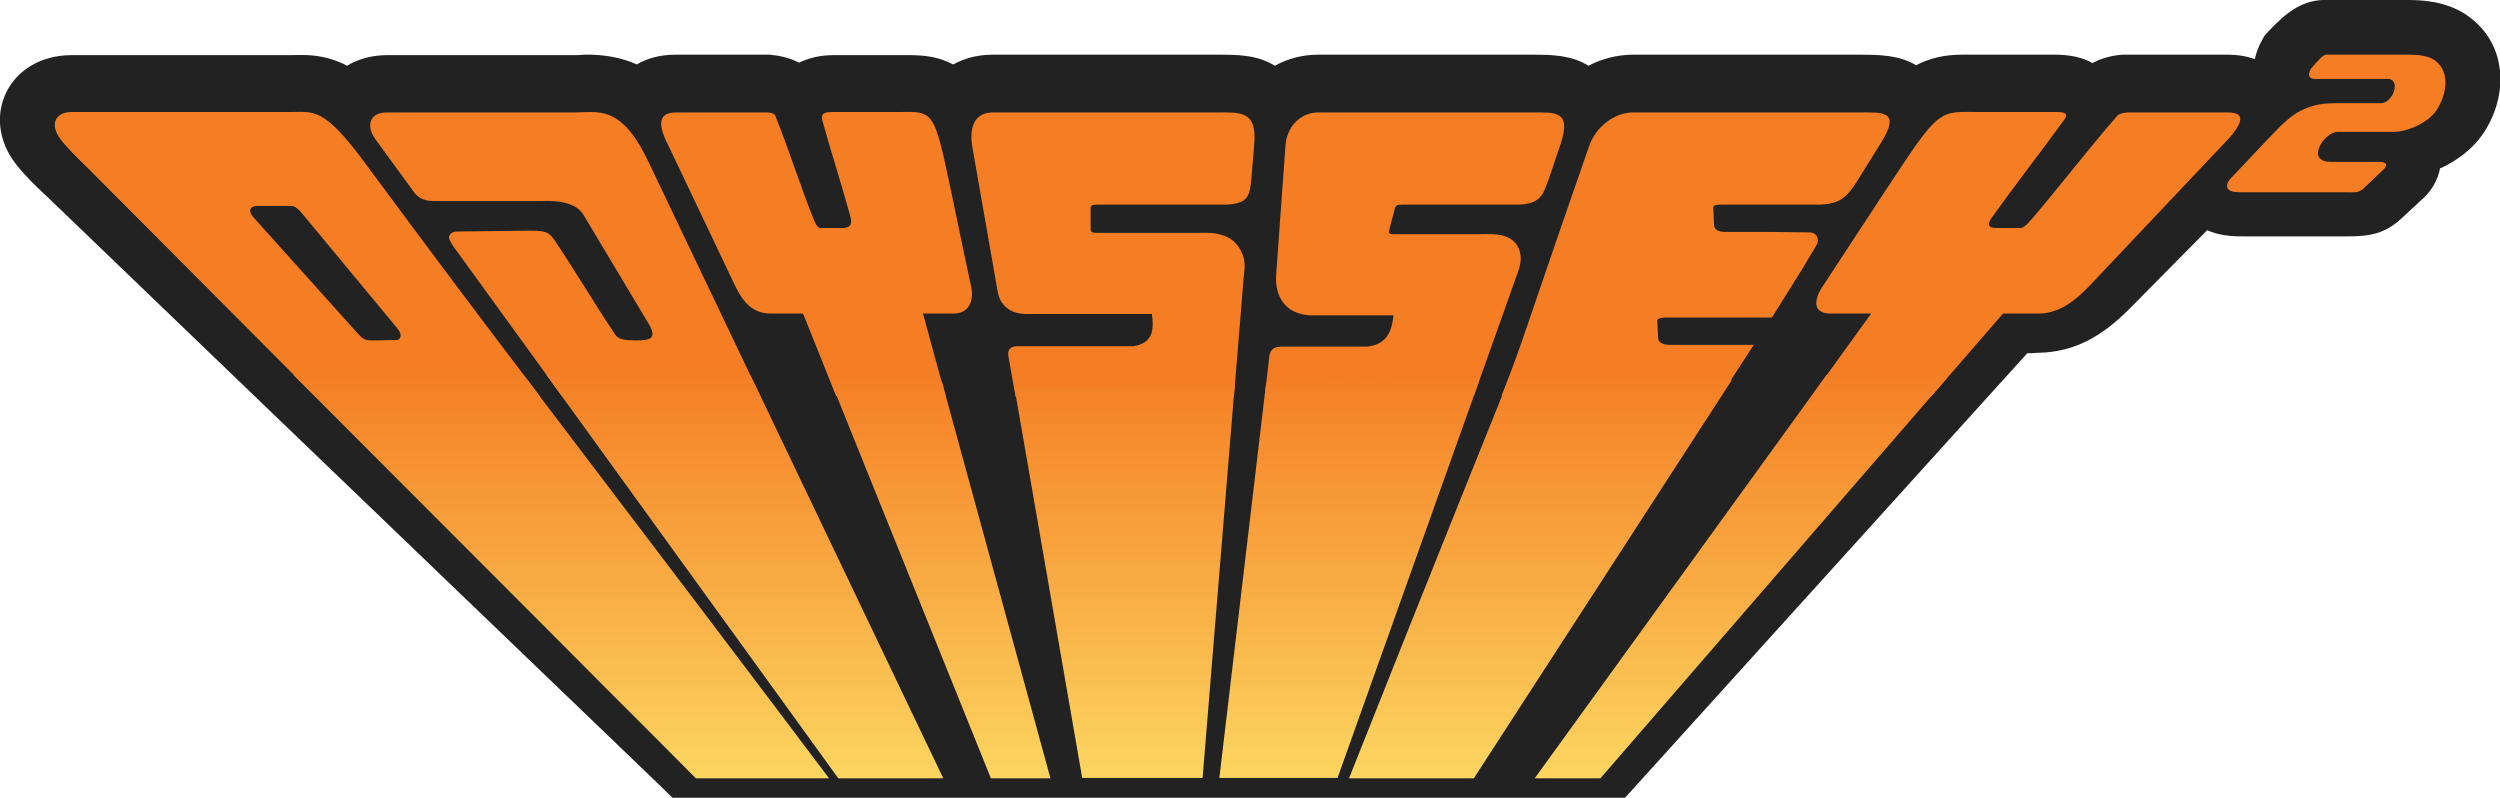 <svg enable-background="new 0 0 566.9 180.9" viewBox="0 0 566.9 180.9" xmlns="http://www.w3.org/2000/svg" xmlns:xlink="http://www.w3.org/1999/xlink"><linearGradient id="a" gradientTransform="matrix(1 0 0 -1 0 182)" gradientUnits="userSpaceOnUse" x1="254.058" x2="254.058" y1="97.386" y2="5.185"><stop offset="0" stop-color="#f57e25"/><stop offset="1" stop-color="#fcd660"/></linearGradient><path d="m459.7 80.1-91.2 100.8h-216l-3.6-3.5c-10.2-9.8-20.5-19.7-30.7-29.5l-55.6-53.4-51.7-49.7c-2.5-2.3-5.2-4.9-7.3-7.6-8.3-10.7-1.6-24.7 12.7-24.7h26.1 23.4c1.8 0 3.4-.1 5.3.1 2.8.3 5.3 1.1 7.6 2.3 2.5-1.5 5.6-2.4 9.1-2.4h42.5c.7 0 1.4 0 2.1-.1 4.7-.1 8.6.7 12 2.2 2.4-1.4 5.3-2.2 8.8-2.2h20.9.6l.6.1c2.1.2 4.1.8 5.9 1.7 2.3-1.1 4.9-1.7 7.8-1.7h14.3c4.5 0 8.1-.2 12.4 1.9.2.1.3.2.5.2 2.5-1.4 5.5-2.2 8.9-2.2h50.8c4.9 0 9 0 13.2 2.5 2.9-1.6 6.2-2.5 9.8-2.5h48.5c4.7 0 8.9.1 12.8 2.5 3.1-1.6 6.5-2.5 10.2-2.5h51.2c4.7 0 9.1.1 12.9 2.4 1.1-.6 2.4-1.1 3.7-1.5 3.7-1.1 6.8-.9 10.5-.9h17.3c3.1 0 6 .5 8.5 1.9 2-1.1 4.3-1.7 6.7-1.9h.5.5 23c2.1 0 4.2.3 6.1 1 .3-1.4.8-2.8 1.6-4.2l.6-1.1.9-1c3.7-3.9 7.6-7.4 13.6-7.1h18.3c5.1 0 10.1 1 14.1 4.2 8.5 6.7 8.2 18.3 2.4 26.5-2.3 3.2-5.7 5.8-9.5 7.5-.5 2.6-1.9 5.2-4.4 7.3-1.4 1.3-2.8 2.6-4.2 3.9-3.8 3.6-7.3 4.2-12.4 4.2h-23.9c-2.8 0-5.5-.3-7.9-1.4l-17.4 17.6c-5.8 5.9-12.2 10.1-21 10.2h-.1c-.7.1-1.5.1-2.3.1" fill="#222"/><g fill="#f57e25"><path d="m82.5 36.6c-9.2-12.4-11.4-11.2-16.7-11.2h-23.4-26.1c-4 0-4.9 3-2.7 6 1.2 1.7 3.9 4.4 6.1 6.5l51.7 51.9h51c-11.7-15.3-24.9-32.9-39.9-53.2zm7.5 40.5c-1.6 0-4.1.1-5.6.1-1.7 0-2.2-.4-3.3-1.6l-23.7-26.4c-1.1-1.2-.9-2.5 1-2.5h7.3c1 0 1.5.1 3.3 2.3l21.3 25.7c1.1 1.5.3 2.4-.3 2.4z"/><path d="m87.8 25.5h26.2 16.3c5.3 0 10.5-1.9 16.7 11.1l25.4 53.2h-45l-23.7-32.7c-1-1.3-1.1-1.5-1.7-2.6-.5-.9.1-1.9 1.5-2 5.8-.1 11.5-.1 17.2-.2 2.8.1 3.8.1 5.4 2.7 4.5 6.7 8.6 13.7 13.1 20.4.9 1.7 2.2 1.7 4.9 1.8 3.1 0 5-.3 3.1-3.6l-14.9-24.9c-2.2-3.7-8.9-3.1-9.8-3.1h-22.3c-2.6 0-4.6.2-6.3-2l-8.9-12.2c-2-3-1.2-5.9 2.8-5.9z"/><path d="m153.2 25.5h20.9c1.1.1 1.7.4 1.8 1 3.1 7.7 5.5 15.5 8.6 23.2.6 1.5 1.1 2.2 1.9 2h4.9c1.6-.1 2-1 1.5-2.7-2-7.4-4.3-14.3-6.3-21.6-.5-1.8.6-2 2.4-2h14.3c7.2 0 8.3-1 11 11.1 2.1 9.6 4 19.2 6.1 28.9.5 3.2-.8 5.8-4.3 5.7h-6.7l5.1 18.7h-24.8l-7.5-18.7c-2.9 0-4.4 0-7.3 0-4.4 0-6.5-2.9-8.3-6.7l-15.7-33c-1.3-3-1.6-5.9 2.4-5.9z"/><path d="m225.1 25.5h27.5 23.3c5.3 0 9.2-.5 8.5 7.3l-.6 7.3c-.1 1.2-.2 2.3-.5 3.4-.7 2.5-3 2.8-5.5 2.9h-28.8c-1.3 0-1.7.1-1.7 1v4.5c0 1 .7.9 2.3.9h22c1.6 0 3.2-.1 4.8.3 3 .7 4.5 2.4 5.4 4.7.7 1.9.4 3.4.2 5.3l-2.2 26.9h-49.5l-1.6-9c-.3-1.6.2-2.5 2.1-2.5h26.2c4.5-.7 4.7-3.8 4.2-7.3h-27.8c-2.9.1-4.7-.7-5.9-2.2-1.1-1.3-1.2-2.5-1.5-4.2l-5.5-31.4c-.8-4.7.6-7.9 4.6-7.9z"/><path d="m298.9 25.5h25.8 22.7c5.2 0 9-.5 6.5 7.1l-2.6 7.7c-.4 1.2-.8 2.2-1.3 3.3-1.3 2.4-3.6 2.8-6.1 2.8h-25.7c-1.3 0-1.7.1-1.9.9l-1.3 4.9c-.3 1 .5.9 2 .9h19.1c1.6 0 3.1-.1 4.6.3 2.7.7 3.8 2.4 4.1 4.5.2 1.8-.4 3.3-1.1 5.2l-9.5 26.7h-47.4l1-8.7c.1-1.5.8-2.5 2.7-2.5h19.6c4.6-.6 5.5-3.7 5.9-7.1h-17.7c-6.4.3-9.4-3.9-8.9-9.5l2.1-29c.3-4.4 3.5-7.5 7.4-7.5z"/><path d="m370.3 25.5h27.2 24c5.5 0 9.7-.5 4.9 7.1l-4.8 7.7c-.7 1.2-1.4 2.2-2.3 3.3-2 2.4-4.5 2.8-7.2 2.8h-20.5c-1.3 0-3.1-.1-3.1.6l.2 4.1c0 .9.9 1.5 2.6 1.5h11.2l7.8.1c1.7 0 2.4 1.6 1.6 2.9l-3.1 5.2-7 11.2c-.3 0-.6 0-.9 0h-21.9c-1.4 0-3.2-.1-3.2.8l.2 3.9c0 .9 1 1.5 2.7 1.5h12.2 6.8l-7.5 11.5h-49.7c4.8-12 4.6-12.8 19.9-56.7 1.6-4.4 5.8-7.5 9.9-7.5z"/><path d="m505.3 25.5c-7.5 0-15.5 0-23 0-1.2.1-2 .4-2.4 1-6.7 7.7-12.6 15.5-19.2 23.2-1.3 1.5-2.1 2.2-2.9 2-1.9 0-3.5 0-5.4 0-1.7-.1-1.8-1-.5-2.7 5.3-7.4 10.7-14.3 16-21.6 1.4-1.8.2-2-1.8-2h-17.3c-7.9 0-8.7-1-16.8 11.1-6.4 9.6-12.6 19.2-19 28.9-1.9 3.2-1.6 5.8 2.3 5.7h9l-13.5 18.7h27.2l16.2-18.7h8c4.8 0 8.4-2.9 12-6.7l31.2-33c2.7-3 4.2-5.9-.1-5.9z"/><path d="m540.4 38.5c-1.5 1.4-2.9 2.8-4.4 4.2-1.2 1.1-2 .9-3.7.9h-23.9c-1.4 0-2.4-.1-2.9-.5-.8-.6-.6-1.7.4-2.7 3.7-3.9 7.4-7.9 11.2-11.8 1.8-1.6 3.4-3.3 6.8-4.4 2.1-.7 3.9-.8 6-.8h9.9c2.4.2 4.7-4.6 2.1-5.5h-16.1c-2.1.2-2.7-.6-1.8-2.3 1.8-2 2.8-3.3 3.6-3.2h18.7c1.9 0 4.6.2 6.1 1.5 3.3 2.7 2.3 7.8.1 11.1-1.9 2.8-6.3 4.8-9.6 4.9h-12.9c-3.1.2-7.2 6.7-1.6 6.8h11.3c1.7.1 1.7.9.7 1.8"/></g><path d="m118.7 85c14.7 19.4 30.5 40.2 40.6 53.5 11.3 14.9 20.7 27.4 28.7 38h-30.2c-8.8-8.9-19-19-30.7-30.8l-60.6-60.7zm322.9.6-27.4-.6-66.2 91.5h14.9zm-99.1-.6c-4 10.1-13.4 33.1-36.6 91.5h28.3l58.5-90.3zm-7.2 1.7-48.2.2-10.6 89.5h26.8zm-55.3.5-50 .5 15.4 88.7h27.3zm-66.4-.7h-25.2l36.3 90h13.5l-23.7-86.6zm-43.5-1.5h-46.2l66.2 91.5h23.8l-41.4-86.6" fill="url(#a)"/></svg>